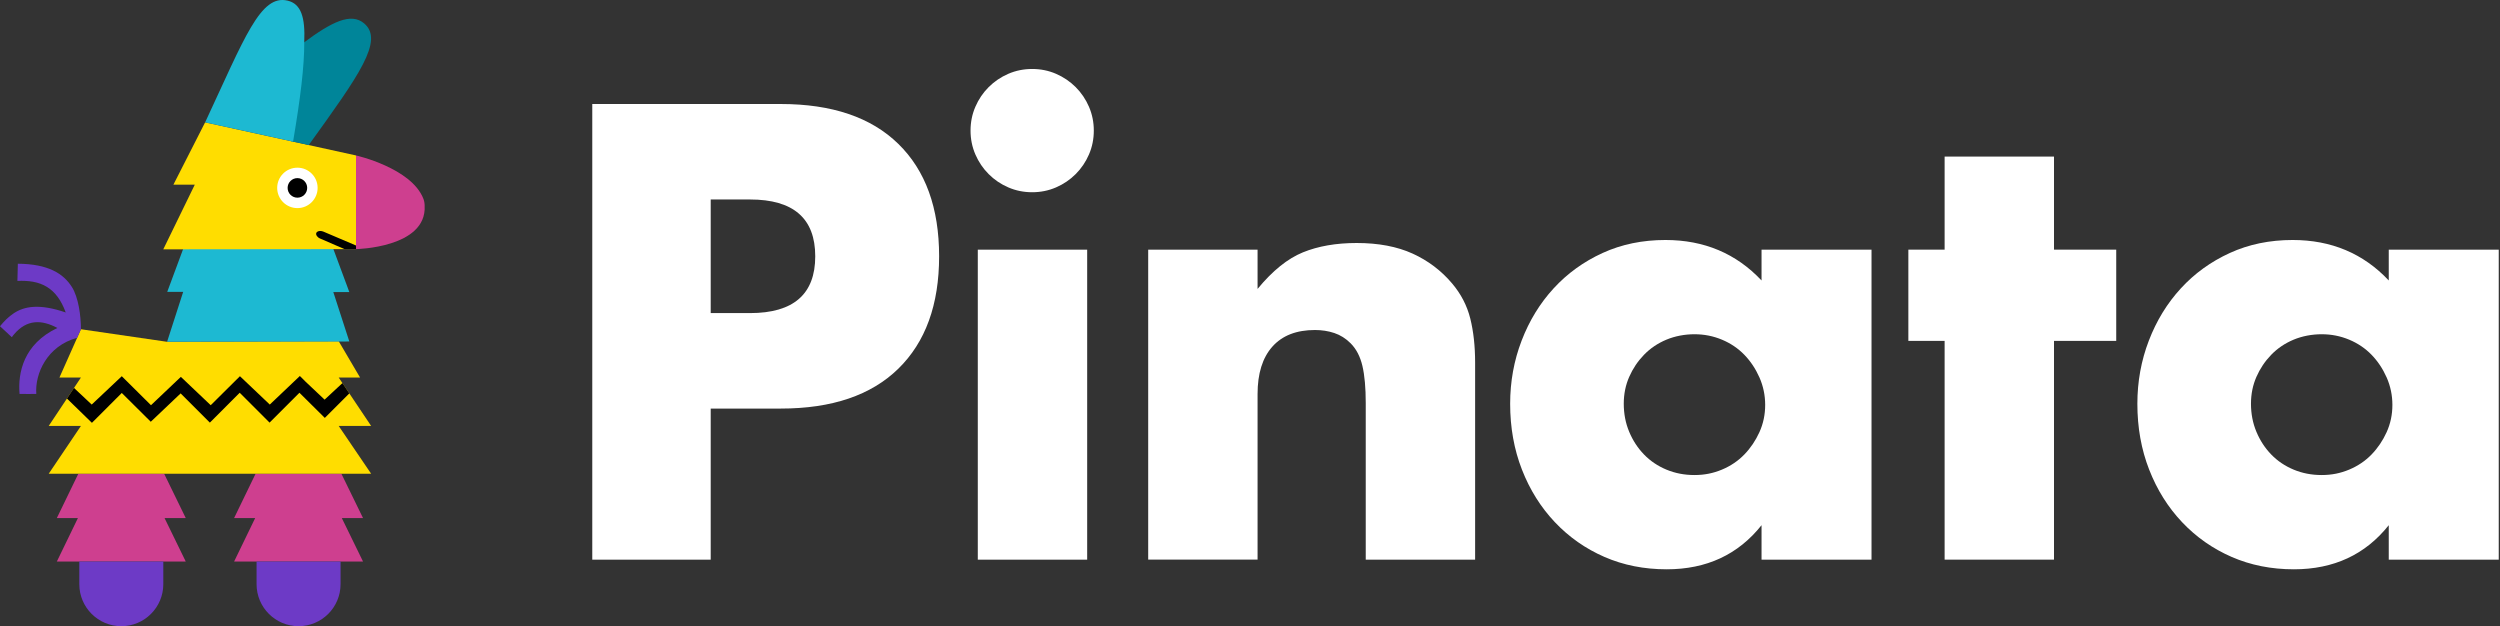 <svg width="1896" height="475" viewBox="0 0 1896 475" fill="none" xmlns="http://www.w3.org/2000/svg">
<rect x="0" y="0" width="1896" height="475" fill="#333333" stroke="none"/>
<path d="M539 424.43H449.18V78.88H592.16C630.96 78.88 660.67 88.96 681.3 109.13C701.92 129.29 712.23 157.71 712.23 194.37C712.23 231.03 701.92 259.45 681.3 279.61C660.68 299.77 630.96 309.86 592.16 309.86H539V424.43ZM539 237.45H568.79C601.79 237.45 618.28 223.09 618.28 194.37C618.28 165.65 601.78 151.29 568.79 151.29H539V237.45Z" fill="white"/>
<path d="M736.06 99.05C736.06 92.63 737.28 86.6 739.73 80.95C742.17 75.3 745.53 70.34 749.81 66.06C754.08 61.79 759.05 58.43 764.7 55.98C770.35 53.54 776.39 52.31 782.8 52.31C789.21 52.31 795.24 53.53 800.9 55.98C806.55 58.43 811.51 61.79 815.79 66.06C820.06 70.34 823.42 75.3 825.87 80.95C828.31 86.61 829.54 92.64 829.54 99.05C829.54 105.46 828.32 111.5 825.87 117.15C823.42 122.81 820.06 127.77 815.79 132.04C811.51 136.32 806.55 139.68 800.9 142.12C795.24 144.57 789.21 145.79 782.8 145.79C776.39 145.79 770.35 144.57 764.7 142.12C759.04 139.68 754.08 136.32 749.81 132.04C745.53 127.77 742.17 122.8 739.73 117.15C737.28 111.5 736.06 105.46 736.06 99.05ZM824.51 189.33V424.43H741.56V189.33H824.51Z" fill="white"/>
<path d="M870.79 189.33H953.74V219.12C965.04 205.37 976.5 196.13 988.11 191.39C999.72 186.66 1013.32 184.29 1028.9 184.29C1045.4 184.29 1059.53 186.97 1071.29 192.31C1083.05 197.66 1093.06 205.22 1101.31 215C1108.03 222.95 1112.61 231.81 1115.06 241.58C1117.5 251.36 1118.73 262.51 1118.73 275.04V424.44H1035.78V305.74C1035.78 294.13 1034.94 284.74 1033.26 277.55C1031.58 270.38 1028.6 264.65 1024.32 260.36C1020.65 256.69 1016.53 254.1 1011.95 252.57C1007.37 251.04 1002.48 250.28 997.28 250.28C983.22 250.28 972.45 254.48 964.97 262.88C957.48 271.29 953.74 283.27 953.74 298.85V424.42H870.79V189.32V189.33Z" fill="white"/>
<path d="M1335.95 189.33H1419.36V424.43H1335.95V398.31C1318.23 420.62 1294.25 431.76 1264 431.76C1246.89 431.76 1231.15 428.62 1216.8 422.37C1202.43 416.11 1189.91 407.33 1179.22 396.02C1168.52 384.72 1160.2 371.43 1154.24 356.15C1148.28 340.88 1145.3 324.23 1145.3 306.2C1145.3 289.4 1148.2 273.43 1154.01 258.31C1159.81 243.19 1167.91 229.98 1178.3 218.67C1188.68 207.37 1201.06 198.43 1215.42 191.86C1229.78 185.29 1245.67 182.01 1263.08 182.01C1292.41 182.01 1316.7 192.25 1335.95 212.71V189.34V189.33ZM1231.46 306.19C1231.46 313.83 1232.84 320.93 1235.59 327.5C1238.34 334.07 1242.08 339.8 1246.82 344.69C1251.55 349.58 1257.2 353.4 1263.78 356.15C1270.35 358.9 1277.45 360.27 1285.09 360.27C1292.73 360.27 1299.37 358.89 1305.94 356.15C1312.51 353.4 1318.16 349.58 1322.9 344.69C1327.63 339.81 1331.45 334.15 1334.36 327.73C1337.26 321.31 1338.71 314.44 1338.71 307.11C1338.71 299.78 1337.26 292.83 1334.36 286.26C1331.45 279.69 1327.64 273.97 1322.9 269.07C1318.16 264.19 1312.51 260.36 1305.94 257.61C1299.37 254.86 1292.42 253.49 1285.09 253.49C1277.76 253.49 1270.35 254.87 1263.78 257.61C1257.21 260.36 1251.56 264.18 1246.82 269.07C1242.08 273.96 1238.34 279.54 1235.59 285.8C1232.84 292.07 1231.46 298.86 1231.46 306.19Z" fill="white"/>
<path d="M1557.75 258.53V424.43H1474.8V258.53H1447.3V189.33H1474.8V118.75H1557.75V189.33H1604.95V258.53H1557.75Z" fill="white"/>
<path d="M1811.63 189.33H1895.04V424.43H1811.63V398.31C1793.91 420.62 1769.93 431.76 1739.68 431.76C1722.57 431.76 1706.83 428.62 1692.48 422.37C1678.11 416.11 1665.59 407.33 1654.9 396.02C1644.2 384.72 1635.88 371.43 1629.92 356.15C1623.96 340.88 1620.98 324.23 1620.98 306.2C1620.98 289.4 1623.88 273.43 1629.69 258.31C1635.49 243.19 1643.59 229.98 1653.98 218.67C1664.36 207.37 1676.74 198.43 1691.1 191.86C1705.46 185.29 1721.35 182.01 1738.76 182.01C1768.09 182.01 1792.38 192.25 1811.63 212.71V189.34V189.33ZM1707.14 306.19C1707.14 313.83 1708.52 320.93 1711.27 327.5C1714.02 334.07 1717.76 339.8 1722.5 344.69C1727.23 349.58 1732.88 353.4 1739.46 356.15C1746.03 358.9 1753.13 360.27 1760.77 360.27C1768.41 360.27 1775.05 358.89 1781.62 356.15C1788.19 353.4 1793.84 349.58 1798.58 344.69C1803.31 339.81 1807.13 334.15 1810.04 327.73C1812.94 321.31 1814.39 314.44 1814.39 307.11C1814.39 299.78 1812.94 292.83 1810.04 286.26C1807.13 279.69 1803.32 273.97 1798.58 269.07C1793.84 264.19 1788.19 260.36 1781.62 257.61C1775.05 254.86 1768.1 253.49 1760.77 253.49C1753.44 253.49 1746.03 254.87 1739.46 257.61C1732.89 260.36 1727.24 264.18 1722.5 269.07C1717.76 273.96 1714.02 279.54 1711.27 285.8C1708.52 292.07 1707.14 298.86 1707.14 306.19Z" fill="white"/>
<path d="M124.79 392.88L140.87 425.86H43.11L59.1 392.88H43.11L59.41 359.27H124.48L140.87 392.88H124.79Z" fill="#CE3F8F"/>
<path d="M60.14 425.86H123.85V443.05C123.85 460.63 109.58 474.9 92 474.9C74.42 474.9 60.15 460.63 60.15 443.05V425.86H60.14Z" fill="#6D3AC6"/>
<path d="M259.22 392.88L275.31 425.86H177.55L193.53 392.88H177.55L193.84 359.27H258.91L275.31 392.88H259.22Z" fill="#CE3F8F"/>
<path d="M194.57 425.86H258.28V443.05C258.28 460.63 244.01 474.9 226.43 474.9C208.85 474.9 194.58 460.63 194.58 443.05V425.86H194.57Z" fill="#6D3AC6"/>
<path d="M256.9 323.09L281.47 359.27H36.95L61.39 323.02H36.95L61.39 286.3H45.09L61.39 249.7L126.49 259.19L256.9 258.82L273.06 286.3H256.85L256.9 286.37L281.47 323.02H256.85L256.9 323.09Z" fill="#FFDD00"/>
<path d="M56.12 294.2L69.55 306.82L92.36 285.32L114.51 307.31L137.16 285.81L159.81 307.31L181.97 285.32L204.61 306.82L227.42 285.15L231.64 289.37L246.18 303.09L259.7 290.54L264.93 298.35L246.34 316.94L246.23 316.83L227.1 297.86L204.45 320.51L181.8 297.86L159.16 320.51L137 298.35L114.35 319.86L92.36 298.02L69.71 320.67L50.78 302.24" fill="black"/>
<path d="M61.38 249.7C61.38 239.3 59.47 225.59 54.59 217.77C48.07 207.34 36.34 200.17 13.53 200.01L13.2 213.04C21.35 212.71 29.17 213.53 35.85 217.76C41.55 221.34 46.28 227.21 49.86 236.99C29.98 230.15 18.58 232.27 10.59 237.48C6.35 240.25 3.1 243.67 0 247.42L8.96 255.73C9.45 254.92 10.1 254.26 10.59 253.61C20.37 242.04 31.61 242.37 43.5 248.72C17.59 261.1 13.52 282.94 14.82 298.74C15.96 298.9 27.53 298.74 27.53 298.74C26.39 283.42 35.68 262.38 58.49 256.19L61.37 249.7H61.38Z" fill="#6D3AC6"/>
<path d="M264.93 258.99L126.73 259.18L138.93 221.34H126.84L138.93 188.76H252.78L264.93 221.51H252.78L264.93 258.99Z" fill="#1DB9D2"/>
<path d="M270 188.93L123.83 189.09L147.73 140.05H131.51L155.56 92.8L270 117.89V188.93Z" fill="#FFDD00"/>
<path d="M270 188.93V117.89C270 117.89 312.07 127.36 321.12 150.79C321.77 152.48 322.05 154.3 322.05 156.11C323.75 187.96 270.01 188.93 270.01 188.93H270Z" fill="#CE3F8F"/>
<path d="M234.13 110.02C272.42 56.91 291.34 30.64 276.19 17.77C266.25 9.3 251.63 16.46 229.79 32.75C228.98 50.18 226.03 74.12 220.49 107.03L234.13 110.02Z" fill="#008599"/>
<path d="M218.19 0.5C197.5 -4.55 185.54 28.6 155.57 92.8L222.27 107.42C227.81 74.51 230.85 50.43 230.74 31.78C231.55 13.04 228.3 2.94 218.19 0.5Z" fill="#1DB9D2"/>
<path d="M225.55 157.83C234.016 157.83 240.88 150.967 240.88 142.5C240.88 134.033 234.016 127.17 225.55 127.17C217.083 127.17 210.22 134.033 210.22 142.5C210.22 150.967 217.083 157.83 225.55 157.83Z" fill="white"/>
<path d="M225.55 149.92C229.648 149.92 232.97 146.598 232.97 142.5C232.97 138.402 229.648 135.08 225.55 135.08C221.452 135.08 218.13 138.402 218.13 142.5C218.13 146.598 221.452 149.92 225.55 149.92Z" fill="black"/>
<path d="M270 186.2V188.93H261.31L242.5 180.79C241.05 180.21 239.14 178.09 239.93 176.56C240.4 175.62 242.28 174.49 245.32 175.68L270 186.19V186.2Z" fill="black"/>
</svg>
